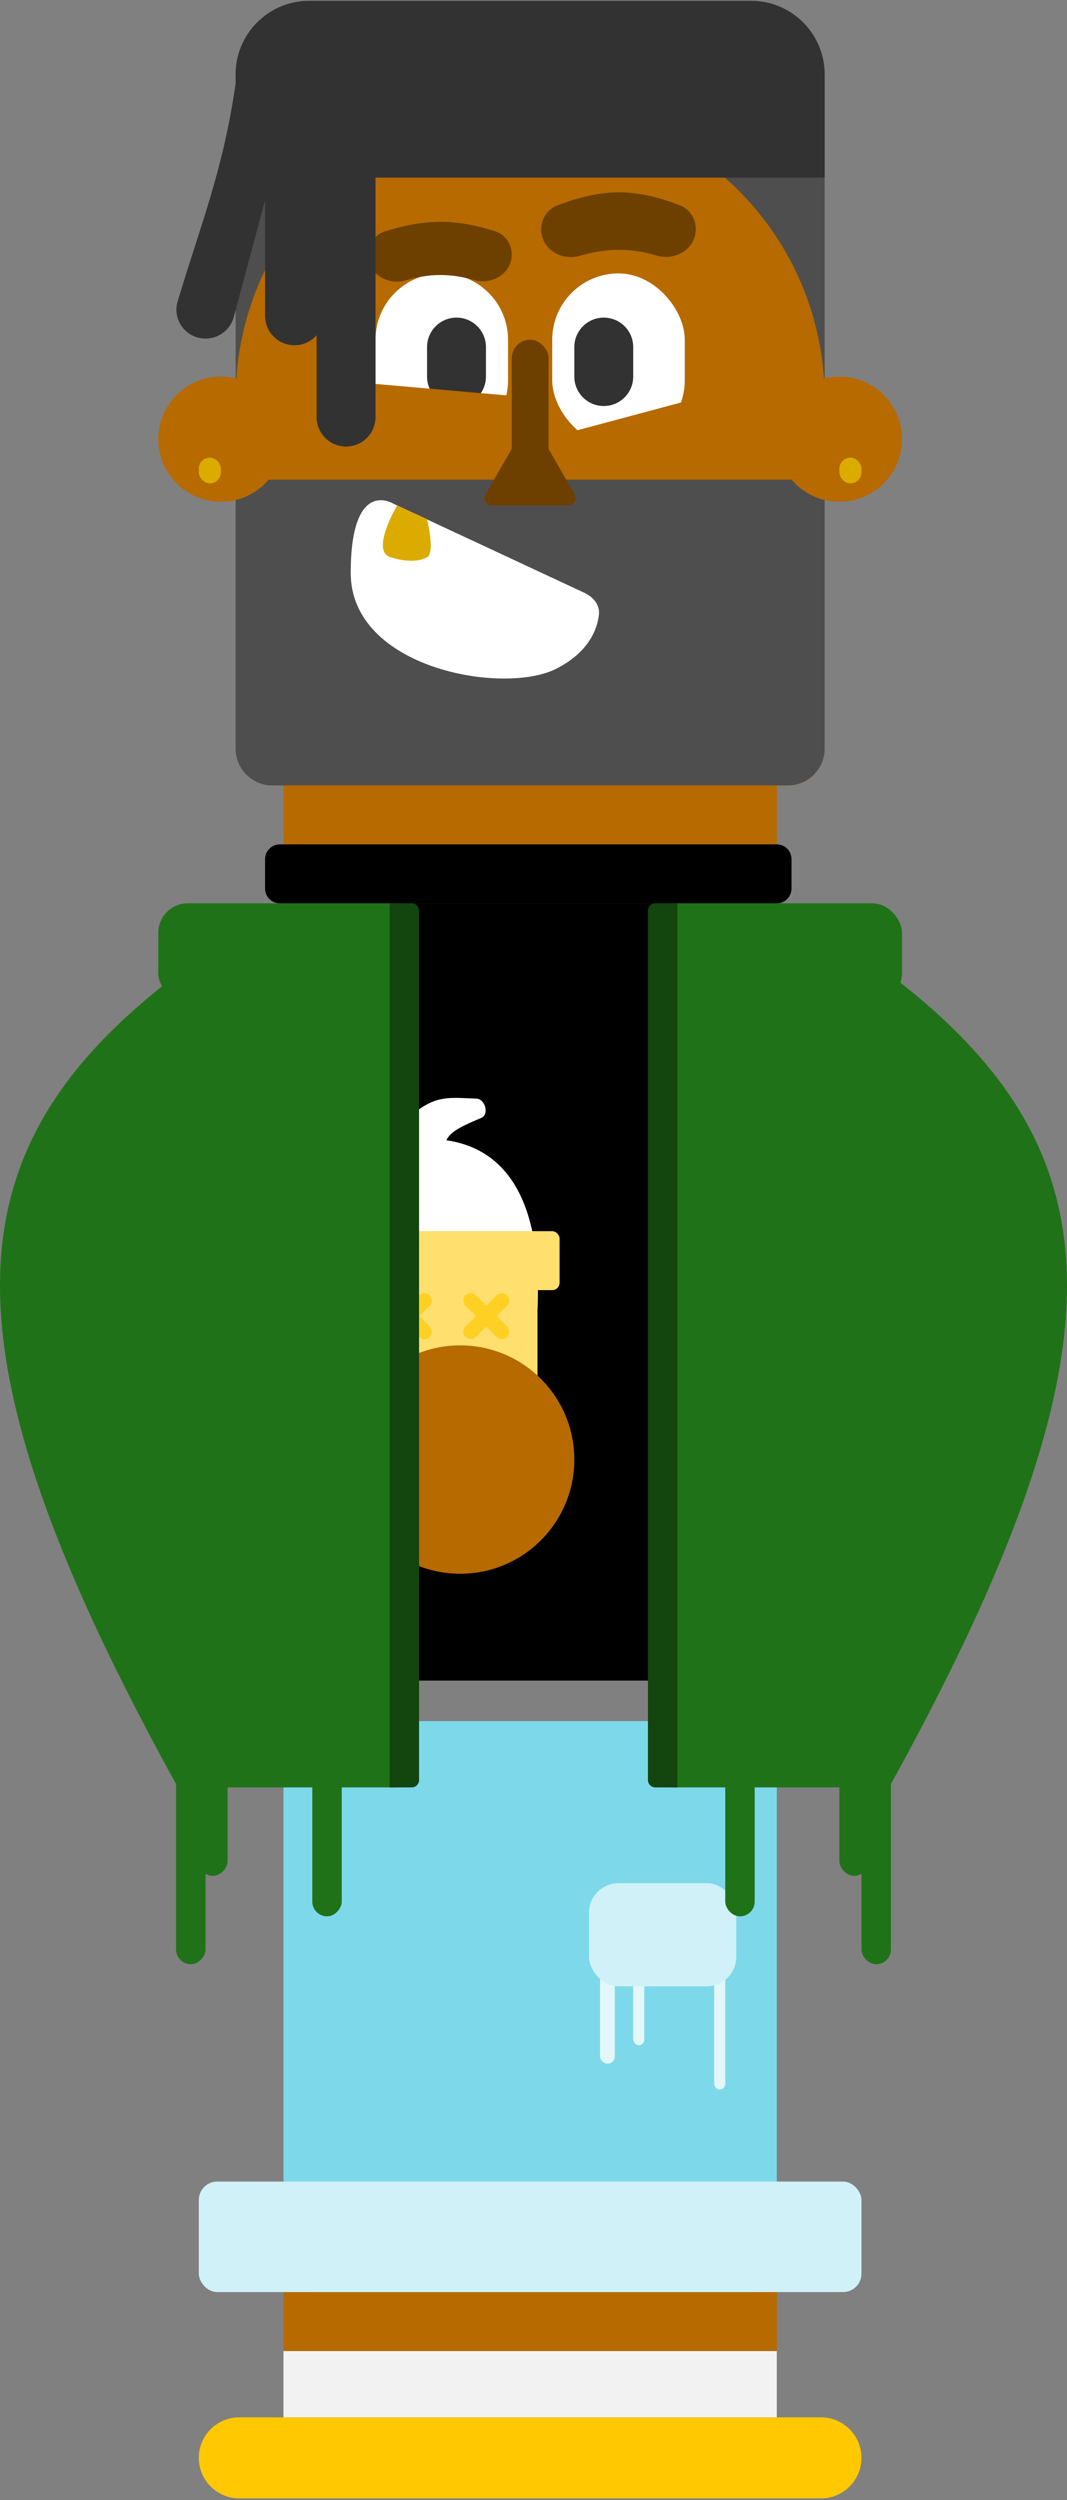 <svg width="120" height="281" viewBox="0 0 120 281" fill="none" xmlns="http://www.w3.org/2000/svg">
<rect x="0" y="0" width="120" height="281" fill="#808080" stroke="none"/>
<path d="M22.358 276.255C22.358 273.74 24.397 271.701 26.913 271.701H92.33C94.846 271.701 96.885 273.74 96.885 276.255V276.255C96.885 278.77 94.846 280.809 92.33 280.809H26.913C24.397 280.809 22.358 278.77 22.358 276.255V276.255Z" fill="#FFC800"/>
<path d="M31.881 264.248H87.362V271.701H31.881V264.248Z" fill="#F3F2F2"/>
<path d="M31.881 257.623H87.362V264.248H31.881V257.623Z" fill="#B66A00"/>
<path d="M31.881 196.76C31.881 194.931 33.364 193.448 35.193 193.448H84.05C85.879 193.448 87.362 194.931 87.362 196.76V254.311C87.362 256.14 85.879 257.623 84.05 257.623H35.193C33.364 257.623 31.881 256.14 31.881 254.311V196.76Z" fill="#7DD9EA"/>
<rect x="67.488" y="220.774" width="1.656" height="11.179" rx="0.828" fill="#E3F7FA"/>
<rect x="71.215" y="218.704" width="1.242" height="11.179" rx="0.621" fill="#E3F7FA"/>
<rect x="80.323" y="221.602" width="1.242" height="13.249" rx="0.621" fill="#E3F7FA"/>
<rect x="66.246" y="211.665" width="16.561" height="11.593" rx="3.312" fill="#D0F1F7"/>
<rect x="22.358" y="245.202" width="74.527" height="12.421" rx="2.07" fill="#D0F1F7"/>
<path d="M26.498 44.808L26.498 8.373C26.498 3.8 30.206 0.092 34.779 0.092L84.464 0.092C89.037 0.092 92.744 3.8 92.744 8.373V44.808L26.498 44.808Z" fill="#4F4E4E"/>
<path d="M31.881 78.759H87.362V98.219H31.881V78.759Z" fill="#B66A00"/>
<path d="M26.498 44.808C26.498 26.515 41.328 11.685 59.621 11.685V11.685C77.915 11.685 92.744 26.515 92.744 44.808V84.142C92.744 86.428 90.891 88.282 88.604 88.282H30.639C28.352 88.282 26.498 86.428 26.498 84.142V44.808Z" fill="#B66A00"/>
<path d="M42.232 38.184C42.232 34.068 45.569 30.731 49.684 30.731V30.731C53.8 30.731 57.137 34.068 57.137 38.184V42.738C57.137 46.854 53.8 50.191 49.684 50.191V50.191C45.569 50.191 42.232 46.854 42.232 42.738V38.184Z" fill="white"/>
<path d="M48.028 39.012C48.028 37.182 49.511 35.699 51.341 35.699V35.699C53.17 35.699 54.653 37.182 54.653 39.012V42.324C54.653 44.153 53.17 45.636 51.341 45.636V45.636C49.511 45.636 48.028 44.153 48.028 42.324V39.012Z" fill="#333232"/>
<path d="M41.404 28.653C41.404 27.436 42.171 26.34 43.335 25.986C47.892 24.603 51.096 24.566 55.658 25.982C56.803 26.337 57.551 27.42 57.551 28.619V28.619C57.551 30.719 55.356 32.065 53.338 31.483C50.641 30.705 48.307 30.727 45.596 31.518C43.581 32.105 41.404 30.752 41.404 28.653V28.653Z" fill="#6D4000"/>
<rect width="26.254" height="7.511" transform="matrix(-0.996 -0.087 -0.087 0.996 58.921 44.612)" fill="#B66A00"/>
<rect x="62.106" y="30.731" width="14.905" height="19.46" rx="7.453" fill="white"/>
<path d="M64.59 39.012C64.59 37.182 66.073 35.699 67.902 35.699V35.699C69.731 35.699 71.215 37.182 71.215 39.012V42.324C71.215 44.153 69.731 45.636 67.902 45.636V45.636C66.073 45.636 64.59 44.153 64.59 42.324V39.012Z" fill="#333232"/>
<path d="M60.864 25.784C60.864 24.588 61.575 23.496 62.696 23.077C67.811 21.164 71.323 21.113 76.45 23.07C77.555 23.492 78.253 24.576 78.253 25.759V25.759C78.253 27.938 75.991 29.347 73.9 28.736C70.86 27.848 68.258 27.858 65.198 28.756C63.113 29.368 60.864 27.957 60.864 25.784V25.784Z" fill="#6D4000"/>
<rect x="62.106" y="49.119" width="26.254" height="5.472" transform="rotate(-15 62.106 49.119)" fill="#B66A00"/>
<path d="M26.498 53.917H92.744V84.142C92.744 86.428 90.891 88.282 88.604 88.282H30.639C28.352 88.282 26.498 86.428 26.498 84.142V53.917Z" fill="#4F4E4E"/>
<rect x="57.551" y="38.184" width="4.14" height="17.39" rx="2.07" fill="#6D4000"/>
<path d="M58.904 48.12C59.223 47.568 60.02 47.568 60.339 48.12L64.641 55.573C64.96 56.125 64.562 56.815 63.924 56.815H55.319C54.681 56.815 54.283 56.125 54.602 55.573L58.904 48.12Z" fill="#6D4000"/>
<path d="M44.015 56.497C44.148 56.559 44.276 56.63 44.408 56.692L65.739 66.638C66.734 67.103 67.487 68.013 67.357 69.103C67.157 70.774 66.199 73.317 62.55 75.169C56.648 78.163 39.444 75.169 39.444 64.395C39.445 54.929 43.122 56.078 44.015 56.497Z" fill="white"/>
<path d="M44.663 56.815L48.028 58.347C48.028 58.347 48.962 62.104 48.027 62.635C46.65 63.418 44.476 62.812 43.915 62.635C41.623 61.911 44.663 56.815 44.663 56.815Z" fill="#DBAB00"/>
<path d="M26.498 19.966V8.373C26.498 3.8 30.206 0.092 34.779 0.092L84.464 0.092C89.037 0.092 92.744 3.8 92.744 8.373V19.966L26.498 19.966Z" fill="#333232"/>
<path d="M32.743 11.562C32.743 11.562 29.249 10.752 26.498 9.408C25.067 19.221 22.645 25.007 19.977 33.882C19.449 35.638 20.493 37.471 22.264 37.945V37.945C24.021 38.416 25.826 37.373 26.297 35.617L32.743 11.562Z" fill="#333232"/>
<path d="M35.607 17.689H42.232V46.878C42.232 48.708 40.749 50.191 38.919 50.191V50.191C37.09 50.191 35.607 48.708 35.607 46.878V17.689Z" fill="#333232"/>
<path d="M29.811 6.303H36.435V35.492C36.435 37.322 34.952 38.805 33.123 38.805V38.805C31.294 38.805 29.811 37.322 29.811 35.492V6.303Z" fill="#333232"/>
<circle cx="94.401" cy="49.362" r="7.039" fill="#B66A00"/>
<circle cx="24.842" cy="49.362" r="7.039" fill="#B66A00"/>
<rect x="22.358" y="51.433" width="2.484" height="2.898" rx="1.242" fill="#DBAB00"/>
<rect x="94.401" y="51.433" width="2.484" height="2.898" rx="1.242" fill="#DBAB00"/>
<rect x="17.804" y="101.531" width="83.635" height="11.179" rx="3.312" fill="#207218"/>
<path d="M29.811 96.563C29.811 95.648 30.552 94.907 31.467 94.907H87.362C88.277 94.907 89.018 95.648 89.018 96.563V99.875C89.018 100.79 88.277 101.531 87.362 101.531H31.467C30.552 101.531 29.811 100.79 29.811 99.875V96.563Z" fill="black"/>
<path d="M31.881 101.531H87.362V185.581C87.362 187.41 85.879 188.893 84.05 188.893H35.193C33.364 188.893 31.881 187.41 31.881 185.581V101.531Z" fill="black"/>
<path d="M8.042 124.904C4.577 128.173 4.577 133.683 8.042 136.952L31.788 159.351C37.071 164.333 45.751 160.589 45.751 153.327L45.751 108.529C45.751 101.267 37.071 97.522 31.788 102.505L8.042 124.904Z" fill="black"/>
<path d="M43.06 128.03H47.2C56.102 127.616 61.012 133.756 60.45 147.075H43.06V128.03Z" fill="white"/>
<rect x="45.544" y="145.005" width="14.905" height="21.116" fill="#FFDF6D"/>
<rect x="40.576" y="138.381" width="22.358" height="6.625" rx="0.828" fill="#FFDF6D"/>
<rect x="51.755" y="149.689" width="6.625" height="1.656" rx="0.828" transform="rotate(-45 51.755 149.689)" fill="#FFD024"/>
<rect x="52.926" y="145.005" width="6.625" height="1.656" rx="0.828" transform="rotate(45 52.926 145.005)" fill="#FFD024"/>
<rect x="43.06" y="149.689" width="6.625" height="1.656" rx="0.828" transform="rotate(-45 43.06 149.689)" fill="#FFD024"/>
<rect x="44.231" y="145.005" width="6.625" height="1.656" rx="0.828" transform="rotate(45 44.231 145.005)" fill="#FFD024"/>
<path d="M53.587 123.483C54.563 123.517 55.042 125.259 54.144 125.641C50.349 127.252 49.563 127.682 49.939 131.385C50.023 132.212 48.989 132.687 48.449 132.055L44.84 127.835C44.572 127.521 44.576 127.054 44.858 126.751C48.469 122.88 50.149 123.365 53.587 123.483Z" fill="white"/>
<circle cx="51.755" cy="164.051" r="12.835" fill="#B66A00"/>
<path d="M74.734 102.359C74.734 101.902 75.105 101.531 75.562 101.531H87.958C88.11 101.531 88.262 101.575 88.391 101.654C124.06 123.374 131.667 143.462 100.232 200.463C100.086 200.727 99.803 200.9 99.502 200.9H75.562C75.105 200.9 74.734 200.529 74.734 200.072V102.359Z" fill="#207218"/>
<path d="M72.871 102.359C72.871 101.902 73.241 101.531 73.699 101.531H76.183V200.9H73.699C73.241 200.9 72.871 200.529 72.871 200.072V102.359Z" fill="#13450F"/>
<rect x="96.885" y="198.83" width="3.312" height="21.944" rx="1.656" fill="#207218"/>
<rect x="94.4" y="188.893" width="3.312" height="21.944" rx="1.656" fill="#207218"/>
<rect x="81.565" y="193.448" width="3.312" height="21.944" rx="1.656" fill="#207218"/>
<path d="M45.266 102.359C45.266 101.902 44.895 101.531 44.438 101.531H32.042C31.89 101.531 31.738 101.575 31.608 101.654C-4.06 123.374 -11.667 143.462 19.768 200.463C19.914 200.727 20.197 200.9 20.498 200.9H44.438C44.895 200.9 45.266 200.529 45.266 200.072V102.359Z" fill="#207218"/>
<path d="M47.13 102.359C47.13 101.902 46.759 101.531 46.301 101.531H43.817V200.9H46.301C46.759 200.9 47.13 200.529 47.13 200.072V102.359Z" fill="#13450F"/>
<rect width="3.312" height="21.944" rx="1.656" transform="matrix(-1 0 0 1 23.115 198.83)" fill="#207218"/>
<rect width="3.312" height="21.944" rx="1.656" transform="matrix(-1 0 0 1 25.599 188.893)" fill="#207218"/>
<rect width="3.312" height="21.944" rx="1.656" transform="matrix(-1 0 0 1 38.435 193.448)" fill="#207218"/>
</svg>
